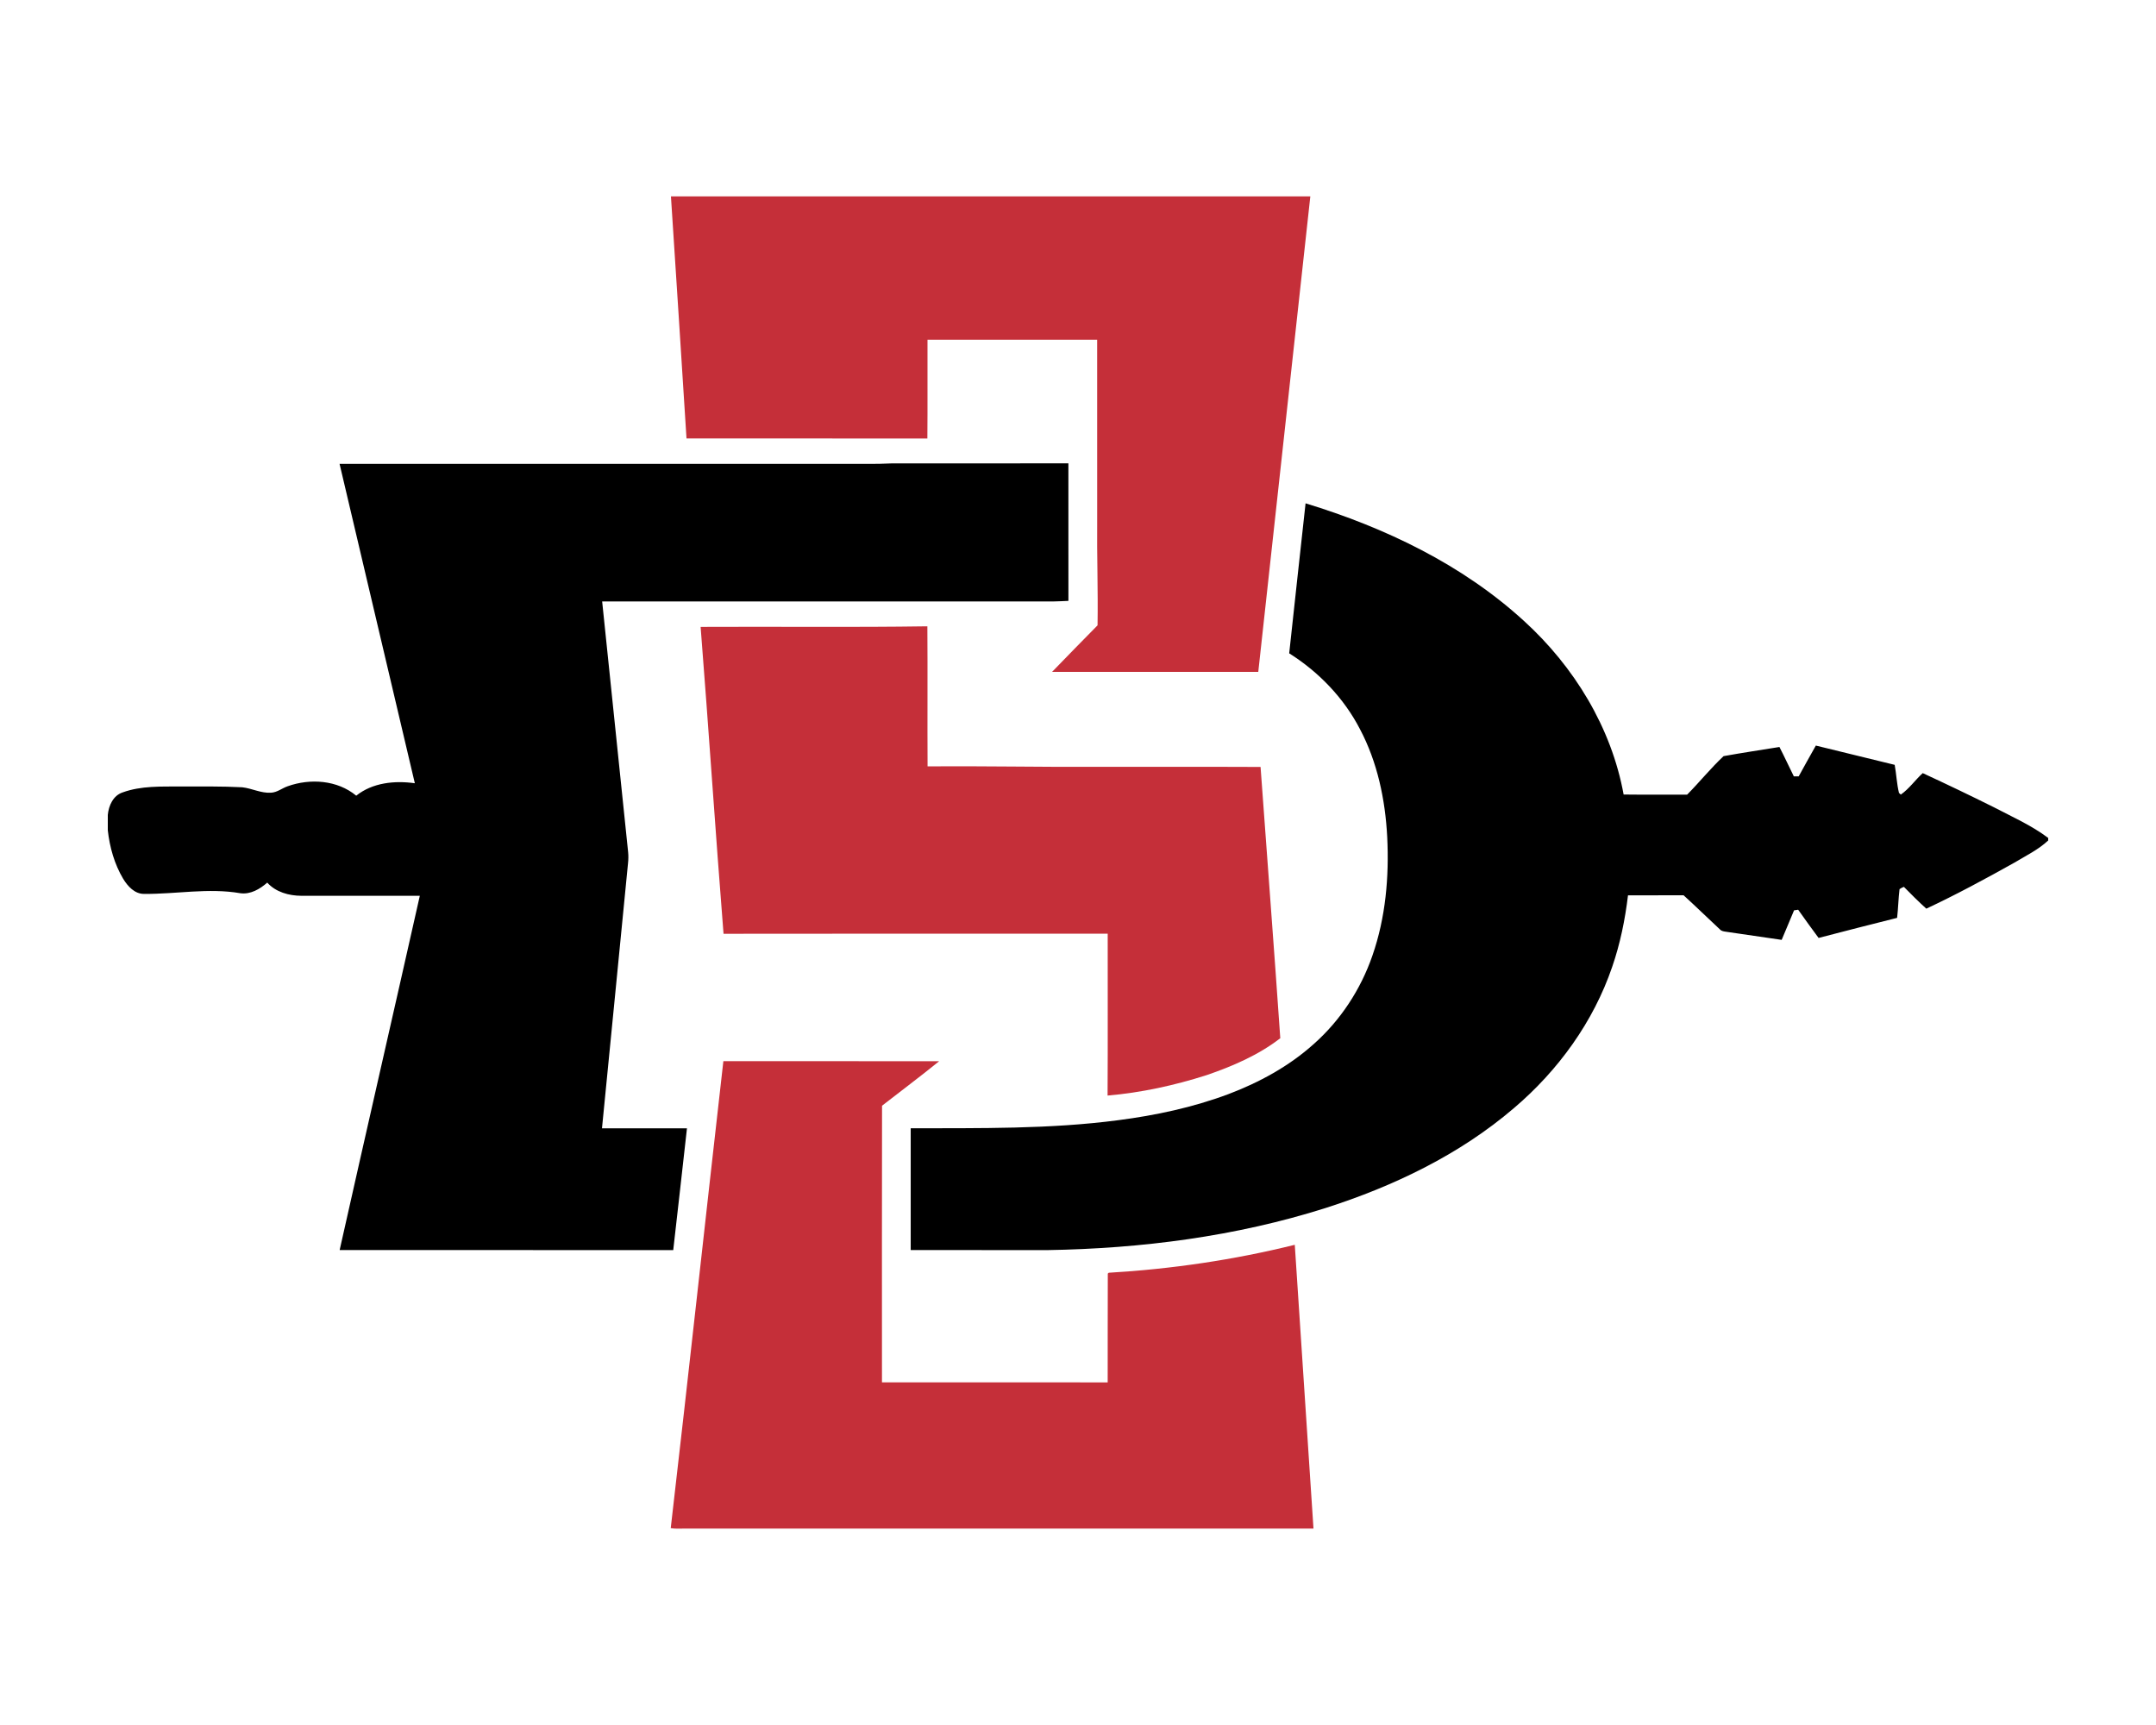 <?xml version="1.0" encoding="UTF-8"?>
<!DOCTYPE svg PUBLIC "-//W3C//DTD SVG 1.1//EN" "http://www.w3.org/Graphics/SVG/1.1/DTD/svg11.dtd">
<!-- Creator: CorelDRAW -->
<svg xmlns="http://www.w3.org/2000/svg" xml:space="preserve" width="2000px" height="1600px" version="1.1" style="shape-rendering:geometricPrecision; text-rendering:geometricPrecision; image-rendering:optimizeQuality; fill-rule:evenodd; clip-rule:evenodd"
viewBox="0 0 2000 1600"
 xmlns:xlink="http://www.w3.org/1999/xlink">
 <defs>
  <style type="text/css">
   <![CDATA[
    .fil1 {fill:black;fill-rule:nonzero}
    .fil0 {fill:#C52F39;fill-rule:nonzero}
   ]]>
  </style>
 </defs>
 <g id="Capa_x0020_1">
  <g id="San_x0020_Diego_x0020_State_x0020_Aztecs.cdr">
   <path class="fil0" d="M622.39 182.12l593.13 0c-16.06,147.04 -32.12,294.06 -48.29,441.09 -63.77,0 -127.53,0.05 -191.28,-0.02 14.04,-14.43 28.02,-28.89 42.19,-43.17 0.52,-32.44 -0.67,-64.87 -0.35,-97.29 -0.02,-55.89 0.01,-111.77 -0.02,-167.64 -52.45,-0.02 -104.91,-0.04 -157.38,0 -0.1,30.54 0.15,61.08 -0.12,91.62 -74.47,-0.07 -148.95,0 -223.44,-0.04 -4.69,-74.86 -9.58,-149.71 -14.44,-224.55zm48.63 802.17c66.72,0.04 133.43,-0.09 200.15,0.06 -17.36,14.1 -35.3,27.49 -52.95,41.24 -0.19,85.54 -0.05,171.07 -0.07,256.61 69.79,0.04 139.59,0 209.38,0.02 0.13,-33.64 -0.09,-67.27 0.11,-100.91l0.85 -0.78c58.15,-3.43 116.04,-11.91 172.6,-25.93 5.86,87.72 11.64,175.46 17.35,263.2 -194.93,0.09 -389.85,0.02 -584.77,0.04 -3.83,-0.02 -7.7,0.27 -11.47,-0.43 16.73,-144.32 32.37,-288.76 48.82,-433.12zm-21.1 -402.81c70.12,-0.37 140.25,0.5 210.35,-0.55 0.3,43.31 -0.05,86.6 0.18,129.89 51.29,-0.37 102.55,0.66 153.83,0.45 51.69,0.07 103.38,-0.14 155.07,0.1 6.06,83.87 12.52,167.73 18.3,251.61 -20.23,15.66 -44.22,25.97 -68.32,34.24 -29.83,9.54 -60.72,16.28 -91.9,18.95 0.3,-50.04 0.05,-100.09 0.12,-150.14 -118.78,0.04 -237.57,-0.13 -356.37,0.09 -7.54,-94.84 -13.78,-189.8 -21.26,-284.64z"/>
   <path class="fil1" d="M315 430.26c155.42,-0.05 310.82,0 466.22,-0.02 15.44,-0.14 30.88,0.36 46.3,-0.43 54.52,-0.05 109.05,0 163.57,-0.03 0.03,42.51 0,85.02 0.02,127.55 -4.77,0.19 -9.52,0.49 -14.27,0.55 -139.43,-0.04 -278.84,0 -418.25,-0.02 8.06,77.53 16.04,155.06 24.1,232.58 0.34,3.43 0.25,6.9 -0.12,10.35 -8.13,81.91 -15.94,163.85 -24.14,245.75 26.29,0 52.56,0 78.83,0 -4.25,37.68 -8.39,75.35 -12.74,113 -103.14,-0.12 -206.3,-0.01 -309.45,-0.05 24.57,-109.58 49.72,-219.04 74.37,-328.61 -36.64,0.02 -73.28,0 -109.92,0 -11.51,-0.07 -23.69,-3.39 -31.61,-12.23 -6.83,6.03 -15.6,11.17 -25.08,9.83 -29.52,-5.08 -59.42,0.89 -89.11,0.64 -8.75,0.13 -15.26,-7.09 -19.46,-14 -8.12,-13.66 -12.55,-29.33 -14.26,-45.07l0 -14.23c0.84,-8.6 4.96,-17.94 13.78,-20.84 17.2,-6.25 35.9,-5.36 53.92,-5.48 19.01,0.04 38.04,-0.28 57.02,0.73 9.02,1.01 17.45,5.64 26.66,5.03 5.71,-0.26 10.26,-4.18 15.49,-5.99 20.9,-7.44 46.05,-5.78 63.59,8.75 15.15,-12.15 35.72,-14.16 54.36,-11.53 -23.16,-98.77 -46.66,-197.46 -69.82,-296.23zm896.11 36.59c73.69,22.51 145.37,56.7 202.62,109.12 46.46,42.31 81.09,98.76 92.42,160.98 19.64,0.25 39.28,0.04 58.91,0.11 11.53,-11.65 21.9,-24.56 33.83,-35.72 17.2,-3.09 34.53,-5.69 51.8,-8.48 4.64,9 8.84,18.19 13.35,27.25 1.12,0.02 3.38,0.02 4.5,0.02 5.29,-9.54 10.52,-19.12 15.92,-28.59 24.41,5.87 48.74,12.03 73.14,17.88 1.58,8.63 1.89,17.48 3.98,26.02l1.71 1.57c7.81,-5.45 13.31,-13.54 20.33,-19.91 22.09,10.21 44.04,20.72 65.81,31.57 17.13,8.95 35.06,16.88 50.57,28.55l0 2.35c-9.14,8.57 -20.6,14.1 -31.25,20.51 -26.86,15.03 -53.95,29.68 -81.82,42.74 -7.18,-6.48 -14.03,-13.32 -20.81,-20.23 -1.44,0.56 -2.77,1.27 -4.02,2.1 -1.08,8.86 -1.23,17.81 -2.26,26.67 -24.29,6.15 -48.61,12.22 -72.83,18.62 -6.46,-8.63 -12.72,-17.41 -18.95,-26.18 -0.96,0.14 -2.86,0.42 -3.82,0.57 -3.74,9.17 -7.7,18.26 -11.49,27.4 -17.29,-2.52 -34.56,-5.1 -51.85,-7.57 -1.92,-0.3 -4,-0.55 -5.35,-2.07 -11.33,-10.52 -22.38,-21.36 -33.81,-31.74 -17.19,0.12 -34.37,0.01 -51.53,0.05 -2.71,22.55 -7.26,44.91 -14.68,66.4 -17.39,51.01 -50.07,96.04 -90.96,130.83 -50.58,43.37 -111.79,72.61 -174.89,92.81 -83.33,26.42 -170.9,37.64 -258.1,39.05 -42.26,-0.09 -84.53,0.01 -126.77,-0.06 0,-37.63 -0.02,-75.27 0,-112.93 64.25,-0.21 128.76,0.88 192.61,-7.52 34.65,-4.5 69.09,-11.83 101.88,-24.08 28.82,-10.9 56.41,-25.9 79.42,-46.58 24.85,-22.02 43.6,-50.7 54.41,-82.05 12.26,-35.2 15.55,-72.96 13.71,-110.01 -1.79,-34.55 -9.05,-69.34 -25.32,-100.07 -14.93,-28.85 -38.21,-52.99 -65.6,-70.24 4.94,-46.39 10.16,-92.76 15.19,-139.14z"/>
  </g>
 </g>
</svg>
